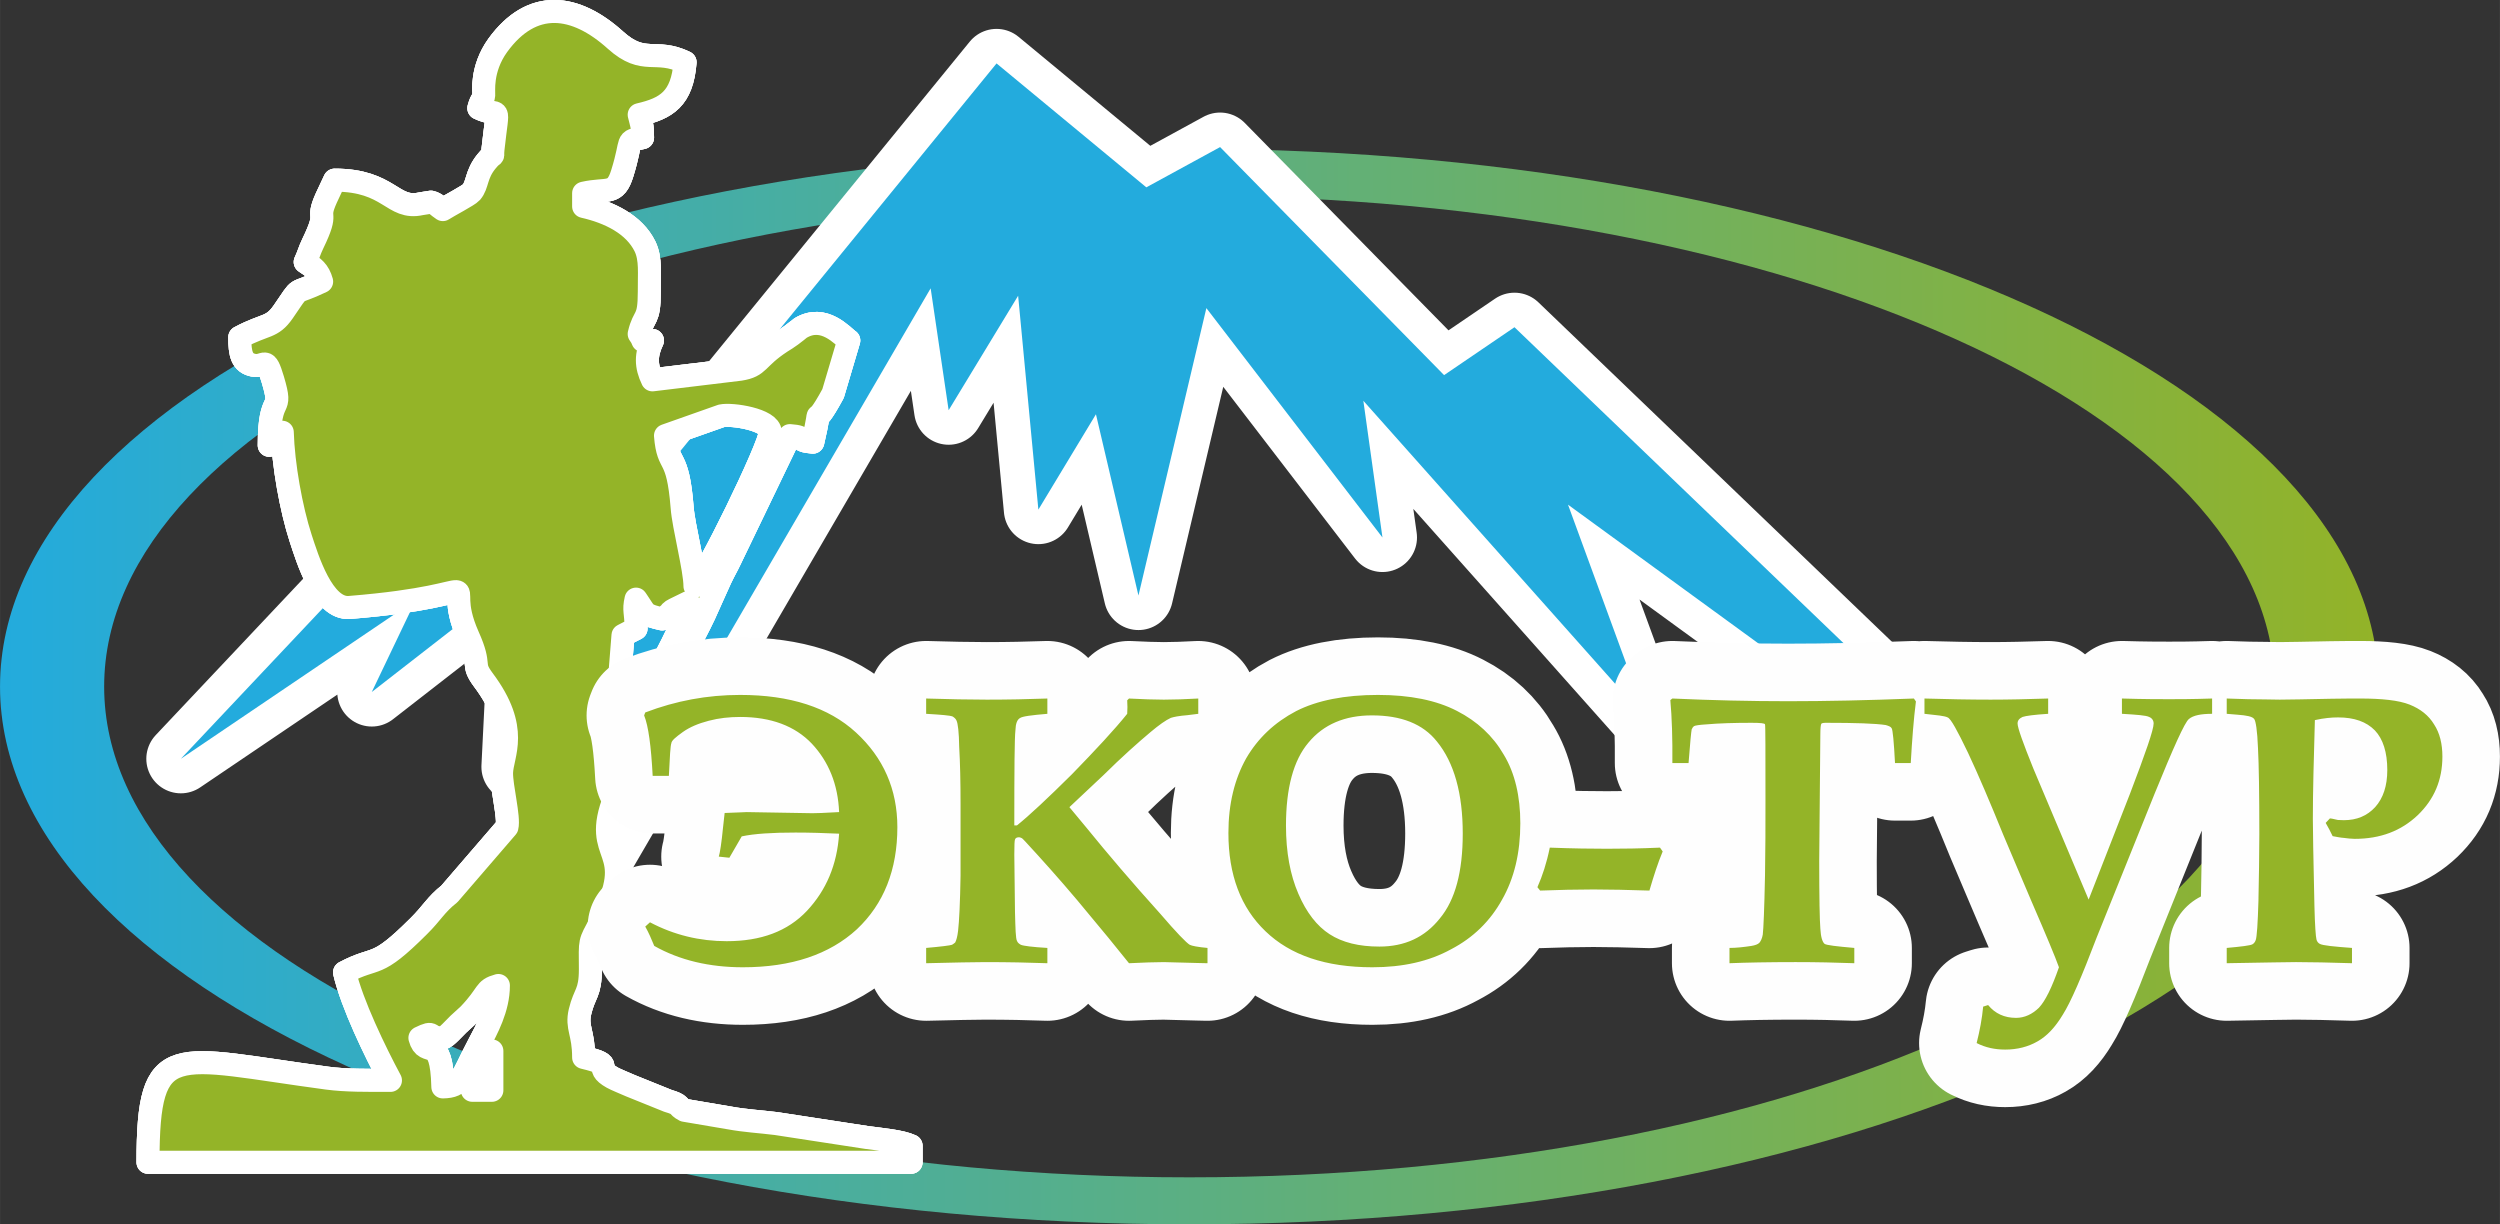<?xml version="1.0" encoding="UTF-8"?>
<!DOCTYPE svg PUBLIC "-//W3C//DTD SVG 1.1//EN" "http://www.w3.org/Graphics/SVG/1.1/DTD/svg11.dtd">
<!-- Creator: CorelDRAW X7 -->
<svg xmlns="http://www.w3.org/2000/svg" xml:space="preserve" width="108.604mm" height="53.187mm" version="1.1" style="shape-rendering:geometricPrecision; text-rendering:geometricPrecision; image-rendering:optimizeQuality; fill-rule:evenodd; clip-rule:evenodd"
viewBox="0 0 11116 5444"
 xmlns:xlink="http://www.w3.org/1999/xlink">
 <rect x="0" y="0" width="11116" height="5444" fill="#333333" stroke="none"/>
 <defs>
  <style type="text/css">
   <![CDATA[
    .str1 {stroke:white;stroke-width:102.356;stroke-linejoin:round}
    .str0 {stroke:white;stroke-width:307.068;stroke-linejoin:round}
    .str2 {stroke:#FEFEFE;stroke-width:511.78;stroke-linejoin:round}
    .fil3 {fill:#94B428}
    .fil1 {fill:#23ABDD}
    .fil2 {fill:#998603}
    .fil4 {fill:#2B2A29;fill-rule:nonzero}
    .fil5 {fill:#94B428;fill-rule:nonzero}
    .fil0 {fill:url(#id0)}
   ]]>
  </style>
  <linearGradient id="id0" gradientUnits="userSpaceOnUse" x1="-0" y1="3052.79" x2="10576.5" y2="3052.79">
   <stop offset="0" style="stop-opacity:1; stop-color:#23ABDD"/>
   <stop offset="1" style="stop-opacity:1; stop-color:#93B328"/>
  </linearGradient>
 </defs>
 <g id="Слой_x0020_1">
  <g id="_2340562732640">
   <path class="fil0" d="M5288 662c2921,0 5288,1070 5288,2391 0,1320 -2367,2391 -5288,2391 -2920,0 -5288,-1071 -5288,-2391 0,-1321 2368,-2391 5288,-2391zm0 209c2665,0 4826,977 4826,2182 0,1205 -2161,2182 -4826,2182 -2665,0 -4825,-977 -4825,-2182 0,-1205 2160,-2182 4825,-2182l0 0z"/>
   <polygon class="fil1 str0" points="2238,1853 2850,2220 4431,282 5097,833 5425,654 6421,1668 6734,1455 9395,4010 6972,2244 7321,3197 6062,1782 6147,2390 5364,1370 5062,2648 4873,1842 4617,2266 4527,1315 4218,1824 4138,1282 2516,4066 2670,3142 2294,3410 2337,2545 1653,3077 1849,2667 804,3374 "/>
   <polygon class="fil1" points="2238,1853 2850,2220 4431,282 5097,833 5425,654 6421,1668 6734,1455 9395,4010 6972,2244 7321,3197 6062,1782 6147,2390 5364,1370 5062,2648 4873,1842 4617,2266 4527,1315 4218,1824 4138,1282 2516,4066 2670,3142 2294,3410 2337,2545 1653,3077 1849,2667 804,3374 "/>
   <path class="fil2 str1" d="M2100 4848c15,-64 42,-142 87,-175l0 175 -87 0zm-131 -233c13,0 56,-49 69,-61l46 -42c91,-95 66,-112 132,-130 0,102 -51,194 -87,262 -81,153 -75,187 -160,189 -6,-247 -76,-121 -102,-218 72,-35 28,0 102,0zm757 -1237l44 -553 58 -30c0,-78 -12,-77 0,-131l12 18c32,48 26,52 104,70 74,-49 -9,-13 117,-73 -4,49 -71,184 -99,236l-146 305c-17,35 -22,55 -41,90l-49 68zm482 -1529c45,-10 217,16 217,73 0,59 -290,654 -335,684 0,-75 -51,-266 -57,-350 -20,-251 -62,-170 -74,-319l249 -88zm-2550 3319l3393 0 0 -73c-45,-21 -131,-28 -196,-37l-404 -62c-72,-9 -136,-12 -207,-25l-200 -34c-37,-19 -12,-24 -74,-42l-166 -67c-23,-10 -69,-29 -81,-36 -93,-52 24,-54 -128,-90 0,-112 -33,-132 -16,-204 20,-84 46,-80 46,-188 -1,-135 -5,-114 43,-205 181,-347 -47,-276 66,-559l242 -486c28,-45 48,-109 72,-160 28,-60 58,-112 83,-166 26,-57 49,-110 72,-160 19,-40 30,-57 44,-87l265 -550c83,6 19,22 102,29 51,-219 -17,-19 90,-216l70 -236c-27,-18 -110,-119 -215,-55 -1,1 -30,24 -41,32 -22,16 -22,15 -44,29 -116,76 -95,108 -184,122l-389 47c-30,-62 -30,-112 0,-175 -68,-5 -26,16 -59,-29 21,-90 45,-53 45,-188 -1,-78 8,-145 -19,-201 -48,-98 -158,-152 -273,-178l0 -59c107,-24 141,12 172,-89 49,-158 10,-139 90,-158 0,-57 -5,-59 -15,-102 121,-28 191,-70 204,-233 -133,-64 -182,16 -309,-98 -178,-161 -371,-188 -524,23 -76,106 -61,210 -62,218 -5,39 -8,10 -22,61 97,47 87,-38 63,182 -5,49 10,7 -29,55 -48,59 -38,103 -67,137 -12,14 -103,61 -127,77 -22,-14 -29,-27 -53,-33l-44 7c-128,29 -138,-105 -384,-105l-37 79c-49,109 16,46 -60,203 -16,33 -20,53 -34,82 37,24 60,40 73,87 -135,65 -84,9 -171,135 -51,73 -78,52 -193,113 0,73 9,114 61,124 53,10 53,-46 86,64 48,162 -16,46 -16,292 9,-14 6,-4 14,-30 1,-4 1,-20 1,-28l43 0c4,143 39,340 82,472 29,88 98,317 217,307 696,-56 393,-174 527,128 63,140 11,117 68,194 165,220 83,332 81,413 -1,62 35,199 24,242l-256 297c-60,47 -79,87 -135,142 -198,198 -183,129 -331,207 33,141 136,353 204,480 -104,0 -198,1 -281,-10 -689,-92 -797,-182 -797,374z"/>
   <path class="fil2 str1" d="M2100 4848c15,-64 42,-142 87,-175l0 175 -87 0zm-131 -233c13,0 56,-49 69,-61l46 -42c91,-95 66,-112 132,-130 0,102 -51,194 -87,262 -81,153 -75,187 -160,189 -6,-247 -76,-121 -102,-218 72,-35 28,0 102,0zm757 -1237l44 -553 58 -30c0,-78 -12,-77 0,-131l12 18c32,48 26,52 104,70 74,-49 -9,-13 117,-73 -4,49 -71,184 -99,236l-146 305c-17,35 -22,55 -41,90l-49 68zm482 -1529c45,-10 217,16 217,73 0,59 -290,654 -335,684 0,-75 -51,-266 -57,-350 -20,-251 -62,-170 -74,-319l249 -88zm-2550 3319l3393 0 0 -73c-45,-21 -131,-28 -196,-37l-404 -62c-72,-9 -136,-12 -207,-25l-200 -34c-37,-19 -12,-24 -74,-42l-166 -67c-23,-10 -69,-29 -81,-36 -93,-52 24,-54 -128,-90 0,-112 -33,-132 -16,-204 20,-84 46,-80 46,-188 -1,-135 -5,-114 43,-205 181,-347 -47,-276 66,-559l242 -486c28,-45 48,-109 72,-160 28,-60 58,-112 83,-166 26,-57 49,-110 72,-160 19,-40 30,-57 44,-87l265 -550c83,6 19,22 102,29 51,-219 -17,-19 90,-216l70 -236c-27,-18 -110,-119 -215,-55 -1,1 -30,24 -41,32 -22,16 -22,15 -44,29 -116,76 -95,108 -184,122l-389 47c-30,-62 -30,-112 0,-175 -68,-5 -26,16 -59,-29 21,-90 45,-53 45,-188 -1,-78 8,-145 -19,-201 -48,-98 -158,-152 -273,-178l0 -59c107,-24 141,12 172,-89 49,-158 10,-139 90,-158 0,-57 -5,-59 -15,-102 121,-28 191,-70 204,-233 -133,-64 -182,16 -309,-98 -178,-161 -371,-188 -524,23 -76,106 -61,210 -62,218 -5,39 -8,10 -22,61 97,47 87,-38 63,182 -5,49 10,7 -29,55 -48,59 -38,103 -67,137 -12,14 -103,61 -127,77 -22,-14 -29,-27 -53,-33l-44 7c-128,29 -138,-105 -384,-105l-37 79c-49,109 16,46 -60,203 -16,33 -20,53 -34,82 37,24 60,40 73,87 -135,65 -84,9 -171,135 -51,73 -78,52 -193,113 0,73 9,114 61,124 53,10 53,-46 86,64 48,162 -16,46 -16,292 9,-14 6,-4 14,-30 1,-4 1,-20 1,-28l43 0c4,143 39,340 82,472 29,88 98,317 217,307 696,-56 393,-174 527,128 63,140 11,117 68,194 165,220 83,332 81,413 -1,62 35,199 24,242l-256 297c-60,47 -79,87 -135,142 -198,198 -183,129 -331,207 33,141 136,353 204,480 -104,0 -198,1 -281,-10 -689,-92 -797,-182 -797,374z"/>
   <path class="fil3 str1" d="M2100 4848c15,-64 42,-142 87,-175l0 175 -87 0zm-131 -233c13,0 56,-49 69,-61l46 -42c91,-95 66,-112 132,-130 0,102 -51,194 -87,262 -81,153 -75,187 -160,189 -6,-247 -76,-121 -102,-218 72,-35 28,0 102,0zm757 -1237l44 -553 58 -30c0,-78 -12,-77 0,-131l12 18c32,48 26,52 104,70 74,-49 -9,-13 117,-73 -4,49 -71,184 -99,236l-146 305c-17,35 -22,55 -41,90l-49 68zm482 -1529c45,-10 217,16 217,73 0,59 -290,654 -335,684 0,-75 -51,-266 -57,-350 -20,-251 -62,-170 -74,-319l249 -88zm-2550 3319l3393 0 0 -73c-45,-21 -131,-28 -196,-37l-404 -62c-72,-9 -136,-12 -207,-25l-200 -34c-37,-19 -12,-24 -74,-42l-166 -67c-23,-10 -69,-29 -81,-36 -93,-52 24,-54 -128,-90 0,-112 -33,-132 -16,-204 20,-84 46,-80 46,-188 -1,-135 -5,-114 43,-205 181,-347 -47,-276 66,-559l242 -486c28,-45 48,-109 72,-160 28,-60 58,-112 83,-166 26,-57 49,-110 72,-160 19,-40 30,-57 44,-87l265 -550c83,6 19,22 102,29 51,-219 -17,-19 90,-216l70 -236c-27,-18 -110,-119 -215,-55 -1,1 -30,24 -41,32 -22,16 -22,15 -44,29 -116,76 -95,108 -184,122l-389 47c-30,-62 -30,-112 0,-175 -68,-5 -26,16 -59,-29 21,-90 45,-53 45,-188 -1,-78 8,-145 -19,-201 -48,-98 -158,-152 -273,-178l0 -59c107,-24 141,12 172,-89 49,-158 10,-139 90,-158 0,-57 -5,-59 -15,-102 121,-28 191,-70 204,-233 -133,-64 -182,16 -309,-98 -178,-161 -371,-188 -524,23 -76,106 -61,210 -62,218 -5,39 -8,10 -22,61 97,47 87,-38 63,182 -5,49 10,7 -29,55 -48,59 -38,103 -67,137 -12,14 -103,61 -127,77 -22,-14 -29,-27 -53,-33l-44 7c-128,29 -138,-105 -384,-105l-37 79c-49,109 16,46 -60,203 -16,33 -20,53 -34,82 37,24 60,40 73,87 -135,65 -84,9 -171,135 -51,73 -78,52 -193,113 0,73 9,114 61,124 53,10 53,-46 86,64 48,162 -16,46 -16,292 9,-14 6,-4 14,-30 1,-4 1,-20 1,-28l43 0c4,143 39,340 82,472 29,88 98,317 217,307 696,-56 393,-174 527,128 63,140 11,117 68,194 165,220 83,332 81,413 -1,62 35,199 24,242l-256 297c-60,47 -79,87 -135,142 -198,198 -183,129 -331,207 33,141 136,353 204,480 -104,0 -198,1 -281,-10 -689,-92 -797,-182 -797,374z"/>
   <path class="fil4 str2" d="M3731 3707c-9,138 -57,251 -143,343 -86,91 -204,135 -357,135 -119,0 -233,-27 -341,-84l-21 19c16,28 28,57 40,86 113,64 246,95 394,95 216,0 385,-57 507,-169 120,-113 180,-265 180,-454 0,-168 -62,-309 -184,-421 -122,-112 -294,-167 -515,-167 -146,0 -286,26 -422,78l-5 13c19,47 31,136 38,269l72 0c4,-86 7,-135 11,-145 1,-12 19,-27 51,-50 31,-22 69,-38 115,-50 45,-12 92,-17 140,-17 137,0 244,40 319,119 74,79 116,180 121,304 -66,4 -105,5 -119,5l-292 -5c-5,0 -38,2 -98,4l-7 63c-7,72 -14,115 -19,131l47 5 55 -95c56,-12 135,-17 239,-17 63,0 128,2 194,5zm387 576l0 -68c68,-6 106,-11 115,-14 7,-4 10,-7 14,-10 5,-9 10,-26 13,-52 5,-43 9,-126 11,-246l0 -316c0,-102 -2,-186 -6,-255 -1,-67 -6,-106 -12,-118 -3,-7 -8,-12 -17,-18 -12,-5 -51,-8 -118,-12l0 -68c101,3 190,5 270,5 96,0 185,-2 269,-5l0 68c-70,6 -111,11 -122,19 -12,7 -19,24 -20,54 -4,34 -5,175 -5,423l12 0c56,-45 137,-121 244,-227 106,-109 189,-198 246,-269l1 -30 -1 -30 8 -8c60,3 112,5 155,5 46,0 96,-2 153,-5l0 68 -48 6c-38,3 -62,8 -74,12 -22,10 -52,31 -90,63 -56,47 -127,110 -211,193l-150 141 78 94c91,112 199,239 326,380 73,85 116,129 131,138 10,5 36,10 79,14l0 68 -44 -1 -150 -4c-40,0 -91,2 -155,5 -46,-58 -122,-151 -230,-280 -81,-96 -158,-182 -231,-261 -10,-11 -15,-16 -20,-17 -4,-2 -5,-2 -9,-2 -8,0 -15,3 -17,10 -2,4 -3,26 -3,67l3 255c2,75 3,118 9,129 3,8 10,13 17,17 12,5 51,10 118,14l0 68c-82,-3 -175,-5 -276,-5 -50,0 -138,2 -263,5zm1984 18c-207,0 -365,-54 -475,-160 -110,-105 -165,-251 -165,-437 0,-131 28,-241 79,-332 53,-91 127,-160 222,-210 94,-48 217,-72 364,-72 143,0 260,24 351,71 90,46 160,111 208,194 50,82 74,186 74,306 0,131 -27,244 -81,339 -53,96 -129,170 -227,221 -98,54 -215,80 -350,80zm31 -92c113,0 202,-41 269,-125 69,-83 102,-208 102,-378 0,-177 -38,-315 -115,-409 -62,-78 -158,-116 -289,-116 -120,0 -215,40 -282,121 -67,79 -100,203 -100,369 0,119 19,220 55,303 36,84 83,144 139,180 57,37 131,55 221,55zm715 -249l-12 -15c22,-50 41,-107 55,-176 105,4 189,5 254,5 69,0 148,-1 236,-5l12 17c-21,50 -40,109 -59,174 -93,-3 -177,-5 -249,-5 -76,0 -155,2 -237,5zm842 323l0 -68c31,0 65,-4 98,-9 17,-3 28,-7 35,-14 6,-7 12,-19 15,-36 3,-24 7,-112 10,-265 2,-108 2,-218 2,-331 0,-222 0,-336 -2,-339 -1,-5 -20,-7 -60,-7 -77,0 -144,2 -201,7 -33,2 -50,5 -55,8 -3,2 -7,7 -10,14 -2,9 -7,57 -14,150l-72 0c1,-109 -2,-203 -9,-280l9 -7c177,8 349,12 515,12 167,0 353,-4 559,-12l9 13c-10,78 -17,169 -23,274l-70 0c-5,-95 -10,-148 -15,-155 -4,-7 -13,-10 -26,-14 -45,-7 -134,-10 -267,-10 -12,0 -19,2 -20,5 -2,4 -4,19 -4,45l-5 564c0,163 2,265 5,301 2,37 9,60 19,68 9,6 52,11 132,18l0 68c-82,-3 -168,-5 -261,-5 -120,0 -218,2 -294,5zm2146 -1109c-50,0 -84,7 -103,23 -19,15 -69,127 -153,333l-257 638c-67,176 -116,289 -151,344 -33,55 -70,95 -113,119 -42,24 -90,36 -143,36 -46,0 -88,-9 -127,-29 14,-55 24,-109 29,-162l22 -7c31,38 73,57 124,57 38,0 72,-16 102,-45 29,-31 58,-91 89,-180 -16,-45 -57,-143 -122,-293 -31,-74 -74,-173 -126,-297 -58,-143 -110,-265 -156,-363 -48,-100 -77,-153 -91,-158 -14,-7 -48,-10 -103,-16l0 -68c103,3 201,5 294,5 80,0 165,-2 256,-5l0 68c-62,4 -100,9 -114,14 -15,7 -22,16 -22,29 0,19 24,86 70,200l246 583 184 -471c69,-181 105,-284 105,-312 0,-13 -7,-24 -20,-29 -13,-7 -54,-10 -121,-14l0 -68c100,3 170,3 210,3 38,0 101,0 191,-3l0 68zm65 1109l0 -68c67,-6 105,-11 114,-16 6,-3 12,-10 15,-19 5,-14 9,-72 12,-173 2,-104 4,-202 4,-298 0,-179 -2,-308 -6,-383 -3,-78 -10,-121 -17,-129 -8,-11 -33,-16 -74,-19l-48 -4 0 -68 95 3c58,0 106,2 141,2 46,0 123,-2 230,-4 57,-1 98,-1 126,-1 99,0 173,8 221,27 48,19 85,48 109,88 25,38 37,86 37,143 0,104 -36,190 -110,261 -74,70 -166,105 -280,105 -15,0 -31,-2 -46,-4 -17,-1 -35,-5 -52,-8 -10,-21 -20,-40 -31,-59l19 -20c12,1 24,5 35,7 10,0 20,1 27,1 57,0 103,-19 139,-58 36,-40 54,-95 54,-165 0,-79 -19,-138 -55,-176 -38,-39 -92,-58 -164,-58 -29,0 -63,3 -103,12 -5,174 -9,320 -9,440 0,40 2,169 7,387 2,86 6,136 9,148 2,10 9,17 15,20 12,7 61,12 143,18l0 68c-98,-3 -182,-5 -249,-5 -31,0 -133,2 -308,5z"/>
   <path class="fil5" d="M3731 3707c-9,138 -57,251 -143,343 -86,91 -204,135 -357,135 -119,0 -233,-27 -341,-84l-21 19c16,28 28,57 40,86 113,64 246,95 394,95 216,0 385,-57 507,-169 120,-113 180,-265 180,-454 0,-168 -62,-309 -184,-421 -122,-112 -294,-167 -515,-167 -146,0 -286,26 -422,78l-5 13c19,47 31,136 38,269l72 0c4,-86 7,-135 11,-145 1,-12 19,-27 51,-50 31,-22 69,-38 115,-50 45,-12 92,-17 140,-17 137,0 244,40 319,119 74,79 116,180 121,304 -66,4 -105,5 -119,5l-292 -5c-5,0 -38,2 -98,4l-7 63c-7,72 -14,115 -19,131l47 5 55 -95c56,-12 135,-17 239,-17 63,0 128,2 194,5zm387 576l0 -68c68,-6 106,-11 115,-14 7,-4 10,-7 14,-10 5,-9 10,-26 13,-52 5,-43 9,-126 11,-246l0 -316c0,-102 -2,-186 -6,-255 -1,-67 -6,-106 -12,-118 -3,-7 -8,-12 -17,-18 -12,-5 -51,-8 -118,-12l0 -68c101,3 190,5 270,5 96,0 185,-2 269,-5l0 68c-70,6 -111,11 -122,19 -12,7 -19,24 -20,54 -4,34 -5,175 -5,423l12 0c56,-45 137,-121 244,-227 106,-109 189,-198 246,-269l1 -30 -1 -30 8 -8c60,3 112,5 155,5 46,0 96,-2 153,-5l0 68 -48 6c-38,3 -62,8 -74,12 -22,10 -52,31 -90,63 -56,47 -127,110 -211,193l-150 141 78 94c91,112 199,239 326,380 73,85 116,129 131,138 10,5 36,10 79,14l0 68 -44 -1 -150 -4c-40,0 -91,2 -155,5 -46,-58 -122,-151 -230,-280 -81,-96 -158,-182 -231,-261 -10,-11 -15,-16 -20,-17 -4,-2 -5,-2 -9,-2 -8,0 -15,3 -17,10 -2,4 -3,26 -3,67l3 255c2,75 3,118 9,129 3,8 10,13 17,17 12,5 51,10 118,14l0 68c-82,-3 -175,-5 -276,-5 -50,0 -138,2 -263,5zm1984 18c-207,0 -365,-54 -475,-160 -110,-105 -165,-251 -165,-437 0,-131 28,-241 79,-332 53,-91 127,-160 222,-210 94,-48 217,-72 364,-72 143,0 260,24 351,71 90,46 160,111 208,194 50,82 74,186 74,306 0,131 -27,244 -81,339 -53,96 -129,170 -227,221 -98,54 -215,80 -350,80zm31 -92c113,0 202,-41 269,-125 69,-83 102,-208 102,-378 0,-177 -38,-315 -115,-409 -62,-78 -158,-116 -289,-116 -120,0 -215,40 -282,121 -67,79 -100,203 -100,369 0,119 19,220 55,303 36,84 83,144 139,180 57,37 131,55 221,55zm715 -249l-12 -15c22,-50 41,-107 55,-176 105,4 189,5 254,5 69,0 148,-1 236,-5l12 17c-21,50 -40,109 -59,174 -93,-3 -177,-5 -249,-5 -76,0 -155,2 -237,5zm842 323l0 -68c31,0 65,-4 98,-9 17,-3 28,-7 35,-14 6,-7 12,-19 15,-36 3,-24 7,-112 10,-265 2,-108 2,-218 2,-331 0,-222 0,-336 -2,-339 -1,-5 -20,-7 -60,-7 -77,0 -144,2 -201,7 -33,2 -50,5 -55,8 -3,2 -7,7 -10,14 -2,9 -7,57 -14,150l-72 0c1,-109 -2,-203 -9,-280l9 -7c177,8 349,12 515,12 167,0 353,-4 559,-12l9 13c-10,78 -17,169 -23,274l-70 0c-5,-95 -10,-148 -15,-155 -4,-7 -13,-10 -26,-14 -45,-7 -134,-10 -267,-10 -12,0 -19,2 -20,5 -2,4 -4,19 -4,45l-5 564c0,163 2,265 5,301 2,37 9,60 19,68 9,6 52,11 132,18l0 68c-82,-3 -168,-5 -261,-5 -120,0 -218,2 -294,5zm2146 -1109c-50,0 -84,7 -103,23 -19,15 -69,127 -153,333l-257 638c-67,176 -116,289 -151,344 -33,55 -70,95 -113,119 -42,24 -90,36 -143,36 -46,0 -88,-9 -127,-29 14,-55 24,-109 29,-162l22 -7c31,38 73,57 124,57 38,0 72,-16 102,-45 29,-31 58,-91 89,-180 -16,-45 -57,-143 -122,-293 -31,-74 -74,-173 -126,-297 -58,-143 -110,-265 -156,-363 -48,-100 -77,-153 -91,-158 -14,-7 -48,-10 -103,-16l0 -68c103,3 201,5 294,5 80,0 165,-2 256,-5l0 68c-62,4 -100,9 -114,14 -15,7 -22,16 -22,29 0,19 24,86 70,200l246 583 184 -471c69,-181 105,-284 105,-312 0,-13 -7,-24 -20,-29 -13,-7 -54,-10 -121,-14l0 -68c100,3 170,3 210,3 38,0 101,0 191,-3l0 68zm65 1109l0 -68c67,-6 105,-11 114,-16 6,-3 12,-10 15,-19 5,-14 9,-72 12,-173 2,-104 4,-202 4,-298 0,-179 -2,-308 -6,-383 -3,-78 -10,-121 -17,-129 -8,-11 -33,-16 -74,-19l-48 -4 0 -68 95 3c58,0 106,2 141,2 46,0 123,-2 230,-4 57,-1 98,-1 126,-1 99,0 173,8 221,27 48,19 85,48 109,88 25,38 37,86 37,143 0,104 -36,190 -110,261 -74,70 -166,105 -280,105 -15,0 -31,-2 -46,-4 -17,-1 -35,-5 -52,-8 -10,-21 -20,-40 -31,-59l19 -20c12,1 24,5 35,7 10,0 20,1 27,1 57,0 103,-19 139,-58 36,-40 54,-95 54,-165 0,-79 -19,-138 -55,-176 -38,-39 -92,-58 -164,-58 -29,0 -63,3 -103,12 -5,174 -9,320 -9,440 0,40 2,169 7,387 2,86 6,136 9,148 2,10 9,17 15,20 12,7 61,12 143,18l0 68c-98,-3 -182,-5 -249,-5 -31,0 -133,2 -308,5z"/>
  </g>
 </g>
</svg>
